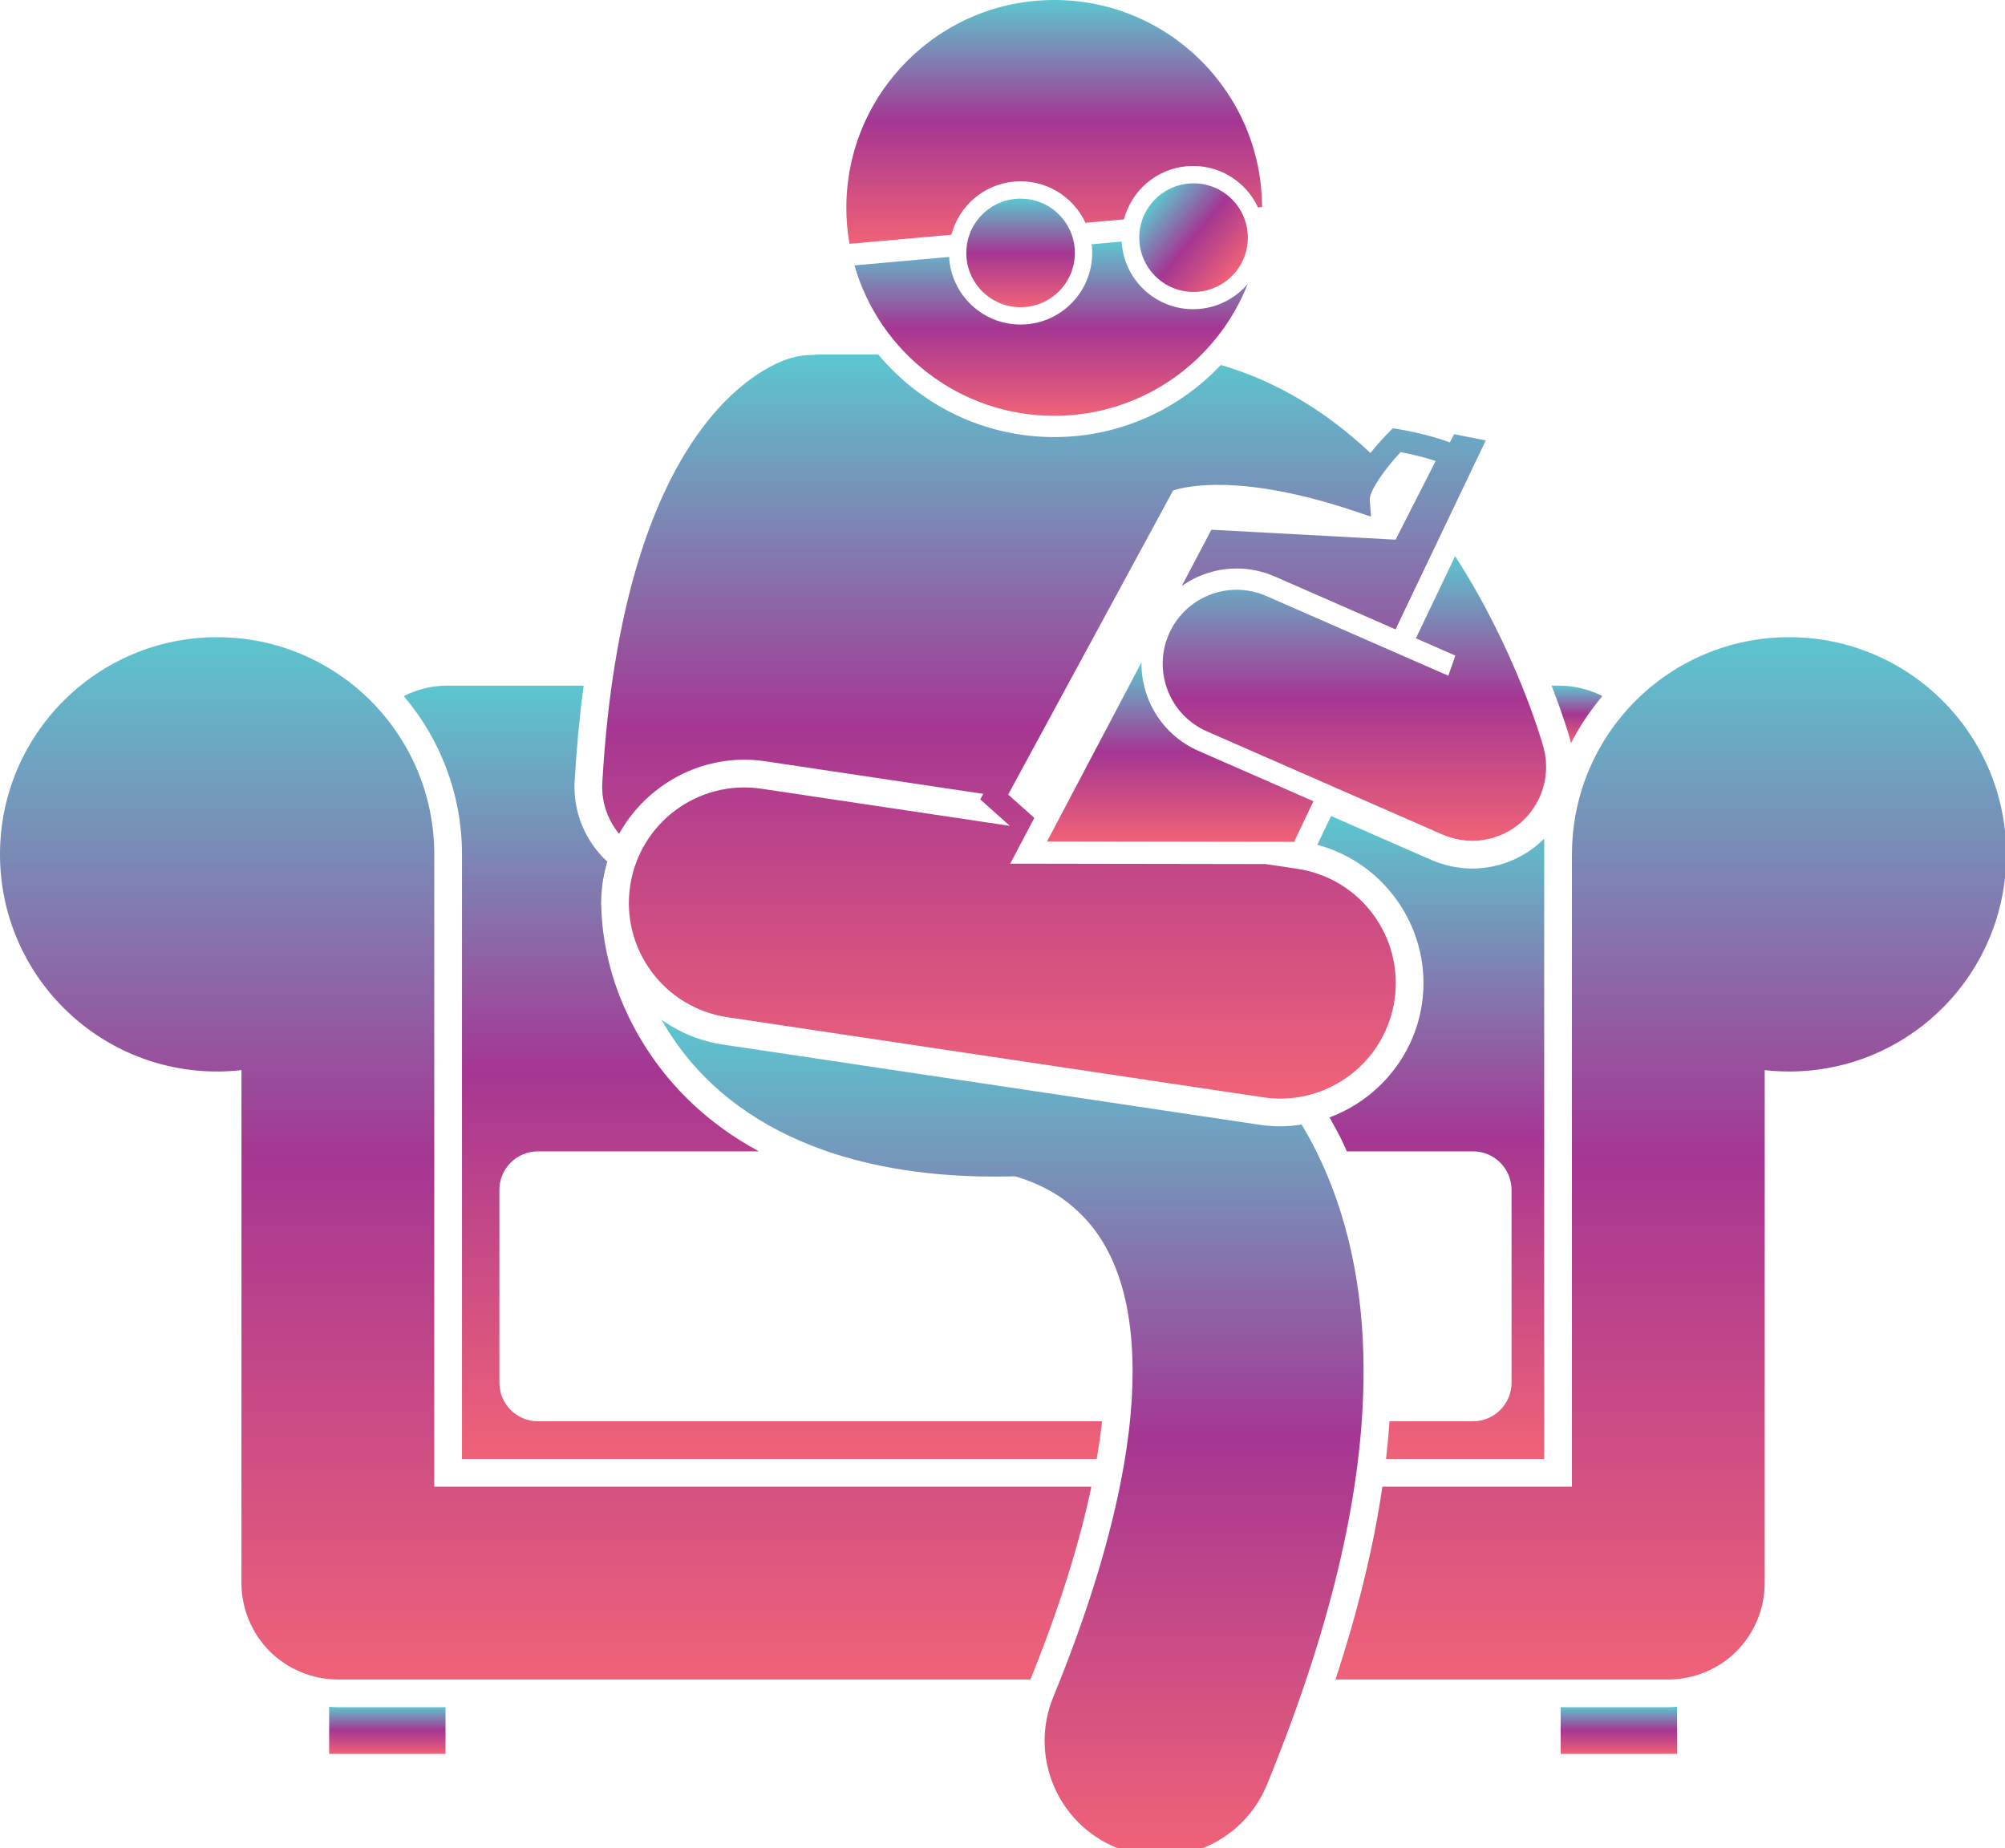 <svg xmlns="http://www.w3.org/2000/svg" x="217" y="200" viewBox="0 0 217 200">
	<defs>
		<linearGradient id="gradient" x1="0%" y1="0%" x2="0%" y2="100%">
			<stop offset="0%" stop-color="#5CC6D0" />
			<stop offset="50%" stop-color="#A53692" />
			<stop offset="100%" stop-color="#F06277" />
		</linearGradient>
	</defs>
	<path fill="url(#gradient)" d="M49.999,157.887h68.696c0.251-1.467,0.441-2.828,0.576-4.079H58.222c-2.305,0-4.174-1.869-4.174-4.174
	v-20.865c0-2.305,1.869-4.172,4.174-4.172h23.915c-1.387-0.758-2.711-1.571-3.936-2.467
	c-8.44-6.104-11.295-14.168-12.13-17.352c-0.559-2.049-0.883-4.123-0.972-6.056
	c-0.012-0.187-0.018-0.373-0.022-0.561c-0.003-0.138-0.017-0.282-0.017-0.418
	c-0-0.179,0.012-0.359,0.019-0.539c0.004-0.122,0.005-0.243,0.013-0.365
	c0.026-0.456,0.071-0.911,0.137-1.364c0.002-0.017,0.003-0.033,0.005-0.049c0.009-0.058,0.025-0.114,0.034-0.172
	c0.058-0.36,0.128-0.715,0.21-1.066c0.026-0.11,0.054-0.219,0.082-0.328c0.035-0.136,0.063-0.275,0.102-0.408
	c0.019-0.067,0.043-0.139,0.066-0.208c-2.338-2.157-3.731-5.303-3.534-8.719c0.214-3.717,0.546-7.152,0.975-10.327
	H48.414c-1.698,0-3.296,0.414-4.713,1.134c3.924,4.622,6.299,10.599,6.299,17.123V157.887z" />
	<path fill="url(#gradient)" d="M170.026,80.429c0.937-1.832,2.079-3.543,3.399-5.099c-1.416-0.719-3.013-1.132-4.709-1.132h-0.791
	c1.268,3.255,1.91,5.47,2.009,5.822C169.971,80.156,169.993,80.293,170.026,80.429z" />
	<path fill="url(#gradient)" d="M145.765,124.597h13.655c2.304,0,4.173,1.867,4.173,4.172v20.865c0,2.305-1.869,4.174-4.173,4.174h-9.033
	c-0.092,1.341-0.221,2.703-0.379,4.079h17.12V90.758c-0.028,0.028-0.057,0.053-0.085,0.081
	c-0.044,0.044-0.091,0.085-0.136,0.129c-0.192,0.182-0.389,0.356-0.593,0.523
	c-0.065,0.053-0.129,0.107-0.195,0.159c-0.25,0.196-0.506,0.384-0.772,0.557
	c-0.045,0.029-0.093,0.055-0.138,0.083c-0.228,0.144-0.462,0.279-0.7,0.406
	c-0.092,0.049-0.185,0.096-0.279,0.143c-0.234,0.116-0.472,0.224-0.715,0.324
	c-0.062,0.025-0.121,0.053-0.184,0.078c-0.313,0.122-0.632,0.228-0.956,0.321
	c-0.021,0.006-0.041,0.015-0.063,0.021c-0.028,0.008-0.058,0.01-0.086,0.018
	c-0.446,0.121-0.901,0.219-1.364,0.284c-0.03,0.004-0.061,0.006-0.092,0.01
	c-0.472,0.062-0.949,0.099-1.433,0.099c-0.007,0-0.015-0.001-0.022-0.001c-0.338-0.001-0.672-0.02-1.004-0.052
	c-0.126-0.012-0.25-0.031-0.375-0.047c-0.214-0.028-0.426-0.059-0.636-0.099
	c-0.144-0.027-0.287-0.058-0.43-0.091c-0.195-0.045-0.388-0.098-0.58-0.154
	c-0.14-0.041-0.28-0.078-0.418-0.125c-0.24-0.08-0.475-0.172-0.708-0.268c-0.079-0.032-0.16-0.056-0.238-0.09
	l-10.867-4.759l-1.486,3.112c7.506,2.009,12.492,9.392,11.319,17.254c-0.851,5.695-4.825,10.325-9.999,12.248
	c0.46,0.803,0.903,1.614,1.309,2.44C145.402,123.766,145.576,124.187,145.765,124.597z" />
	<path fill="url(#gradient)"
		d="M35.623,184.705v5.096h12.596v-5.049H36.566C36.25,184.752,35.937,184.727,35.623,184.705z" />
	<path fill="url(#gradient)"
		d="M168.911,184.752v5.049h12.596v-5.096c-0.315,0.023-0.629,0.048-0.946,0.048H168.911z" />
	<path fill="url(#gradient)" d="M23.5,115.956c0.891,0,1.769-0.054,2.635-0.151l-0.002,55.514c0,2.75,1.113,5.436,3.057,7.379
	c1.943,1.941,4.631,3.055,7.377,3.055h74.953c3.398-8.396,5.431-15.301,6.601-20.865H47V92.456
	C46.999,79.477,36.478,68.956,23.5,68.956c-12.979,0-23.5,10.521-23.5,23.5S10.521,115.956,23.5,115.956z" />
	<path fill="url(#gradient)" d="M170.128,92.456v68.432h-20.512c-0.961,6.53-2.646,13.457-5.081,20.865h36.027
	c2.746,0,5.436-1.113,7.375-3.055c1.943-1.943,3.055-4.633,3.055-7.379v-55.514
	c0.867,0.097,1.748,0.151,2.641,0.151c12.979,0,23.5-10.521,23.5-23.5s-10.521-23.5-23.5-23.5s-23.5,10.521-23.5,23.5
	H170.128z" />
	<path fill="url(#gradient)" d="M132.133,39.496c-4.525,4.799-10.934,7.804-18.035,7.804c-7.645,0-14.491-3.479-19.044-8.934h-6.274
	c-0.295,0-0.585,0.02-0.871,0.052c-0.798-0.006-1.61,0.108-2.413,0.355
	c-3.002,0.925-18.094,7.485-20.308,45.924c-0.12,2.093,0.582,4.039,1.817,5.539
	c2.674-4.802,7.817-8.021,13.54-8.021c0.768,0,1.544,0.059,2.309,0.173l23.562,3.521l-0.325,0.6l3.202,2.863
	l-26.883-4.017c-6.828-1.021-13.19,3.688-14.209,10.516c-1.022,6.826,3.688,13.189,10.516,14.209l57.999,8.668
	c0.625,0.093,1.247,0.139,1.861,0.139c6.086,0,11.422-4.451,12.35-10.654c1.018-6.828-3.689-13.19-10.518-14.211
	l-3.448-0.515l-27.627-0.044l2.61-4.949l-2.829-2.53l17.85-32.904c1.389-0.46,7.374-1.883,19.702,2.253
	l1.716,0.575l-0.132-1.804c-0.069-0.942,1.598-3.326,3.333-5.176c0.832,0.159,2.381,0.485,3.798,0.957l-4.338,8.517
	l-19.934-1.075l-3.214,6.095c1.706-1.208,3.771-1.899,5.95-1.899c1.426,0,2.814,0.292,4.129,0.868l13.064,5.721
	l9.767-20.451l-2.504-0.491l-0.932-0.183l-0.455,0.893c-2.419-0.926-5.424-1.415-5.561-1.438l-0.609-0.097
	l-0.435,0.437c-0.003,0.003-0.01,0.01-0.013,0.013c-0.322,0.325-1.131,1.164-1.976,2.23
	C143.861,44.827,138.5,41.348,132.133,39.496z" />
	<path fill="url(#gradient)" d="M113.994,183.646c-2.617,6.387,0.44,13.688,6.829,16.305c1.551,0.635,3.156,0.935,4.733,0.935
	c4.924,0,9.59-2.928,11.572-7.766c7.339-17.947,10.44-32.484,10.452-44.713
	c0.013-9.295-1.871-17.266-5.07-23.723c-0.514-1.047-1.069-2.032-1.642-2.987
	c-0.752,0.115-1.515,0.189-2.293,0.189c-0.762,0-1.535-0.058-2.301-0.171l-58.002-8.669
	c-2.449-0.366-4.718-1.299-6.679-2.694c1.807,3.195,4.499,6.551,8.378,9.356c2.633,1.924,5.689,3.519,9.158,4.75
	c0.059,0.019,0.117,0.043,0.178,0.06c5.183,1.812,11.285,2.807,18.329,2.807c0.051,0,0.1,0,0.15,0
	c0.672,0,1.359-0.012,2.056-0.029c1.269,0.353,3.972,1.303,6.227,3.26c1.563,1.328,3.039,3.039,4.276,5.725
	c1.218,2.691,2.228,6.475,2.235,12.127C122.597,156.29,120.486,167.821,113.994,183.646z" />
	<path fill="url(#gradient)" d="M113.32,91.062l26.737,0.042l2.098-4.394l-12.447-5.45c-3.906-1.711-6.219-5.568-6.166-9.585
	L113.32,91.062z" />
	<path fill="url(#gradient)" d="M130.632,79.152l25.5,11.166c0.179,0.078,0.36,0.14,0.541,0.204c0.059,0.021,0.115,0.046,0.174,0.066
	c0.361,0.119,0.725,0.206,1.091,0.272c0.081,0.015,0.162,0.026,0.244,0.038c0.386,0.057,0.771,0.095,1.155,0.095
	c0,0,0,0,0,0s0,0,0,0c0.368,0,0.739-0.028,1.111-0.08c0.152-0.021,0.299-0.063,0.449-0.093
	c0.201-0.04,0.403-0.069,0.604-0.125c0.02-0.005,0.038-0.014,0.057-0.019c0.054-0.016,0.106-0.037,0.16-0.054
	c0.283-0.088,0.557-0.191,0.823-0.307c0.076-0.033,0.152-0.067,0.227-0.103c0.307-0.145,0.606-0.303,0.887-0.483
	c0.004-0.002,0.008-0.004,0.011-0.007c0.291-0.187,0.563-0.396,0.825-0.616c0.066-0.055,0.129-0.113,0.193-0.17
	c0.223-0.201,0.436-0.412,0.634-0.636c0.033-0.037,0.07-0.071,0.102-0.11c0.22-0.258,0.418-0.533,0.603-0.816
	c0.049-0.075,0.096-0.151,0.143-0.229c0.184-0.303,0.355-0.614,0.498-0.939c0.001-0.002,0.002-0.004,0.003-0.006
	c0.016-0.036,0.026-0.073,0.041-0.109c0.087-0.206,0.168-0.414,0.238-0.627c0.029-0.09,0.05-0.181,0.076-0.272
	c0.046-0.161,0.094-0.322,0.13-0.486c0.025-0.112,0.04-0.224,0.06-0.335c0.026-0.145,0.053-0.29,0.071-0.437
	c0.015-0.122,0.019-0.243,0.028-0.364c0.01-0.139,0.023-0.277,0.026-0.416c0.003-0.13-0.005-0.259-0.008-0.389
	c-0.004-0.131-0.004-0.262-0.014-0.394c-0.011-0.145-0.034-0.287-0.053-0.43
	c-0.016-0.116-0.026-0.232-0.047-0.349c-0.031-0.175-0.075-0.348-0.118-0.52c-0.02-0.08-0.032-0.16-0.054-0.24
	c-0.216-0.77-3.06-10.601-9.555-20.644l-4.245,8.89l4.272,1.871l-0.764,2.176l-19.703-8.628
	c-4.045-1.773-8.766,0.071-10.537,4.119C124.74,72.662,126.585,77.38,130.632,79.152z" />
	<path fill="url(#gradient)" d="M109.77,19.651c3.344-0.297,6.373,1.58,7.71,4.459l4.165-0.37c0.808-3.07,3.457-5.453,6.801-5.75
	c3.344-0.297,6.373,1.58,7.71,4.459l0.439-0.039C136.547,10.025,126.495,0,114.098,0
	c-12.426,0-22.5,10.073-22.5,22.5c0,1.325,0.121,2.621,0.341,3.883l11.03-0.981
	C103.776,22.332,106.426,19.949,109.77,19.651z" />
	<path fill="url(#gradient)" d="M114.098,45c9.525,0,17.66-5.92,20.944-14.279c-1.272,1.499-3.109,2.52-5.221,2.708
	c-4.263,0.379-8.027-2.769-8.406-7.033c-0.007-0.084-0.005-0.166-0.01-0.25l-3.262,0.29
	c0.01,0.083,0.027,0.164,0.035,0.248c0.379,4.263-2.769,8.027-7.033,8.406c-4.263,0.379-8.027-2.769-8.406-7.033
	c-0.007-0.084-0.005-0.167-0.01-0.25l-10.252,0.912C95.175,38.12,103.83,45,114.098,45z" />
	<ellipse fill="url(#gradient)" transform="matrix(0.642 -0.767 0.767 0.642 26.555 108.256)" cx="129.133"
		cy="25.709" rx="5.875" ry="5.875" />
	<circle fill="url(#gradient)" cx="110.457" cy="27.371" r="5.875" />
</svg>